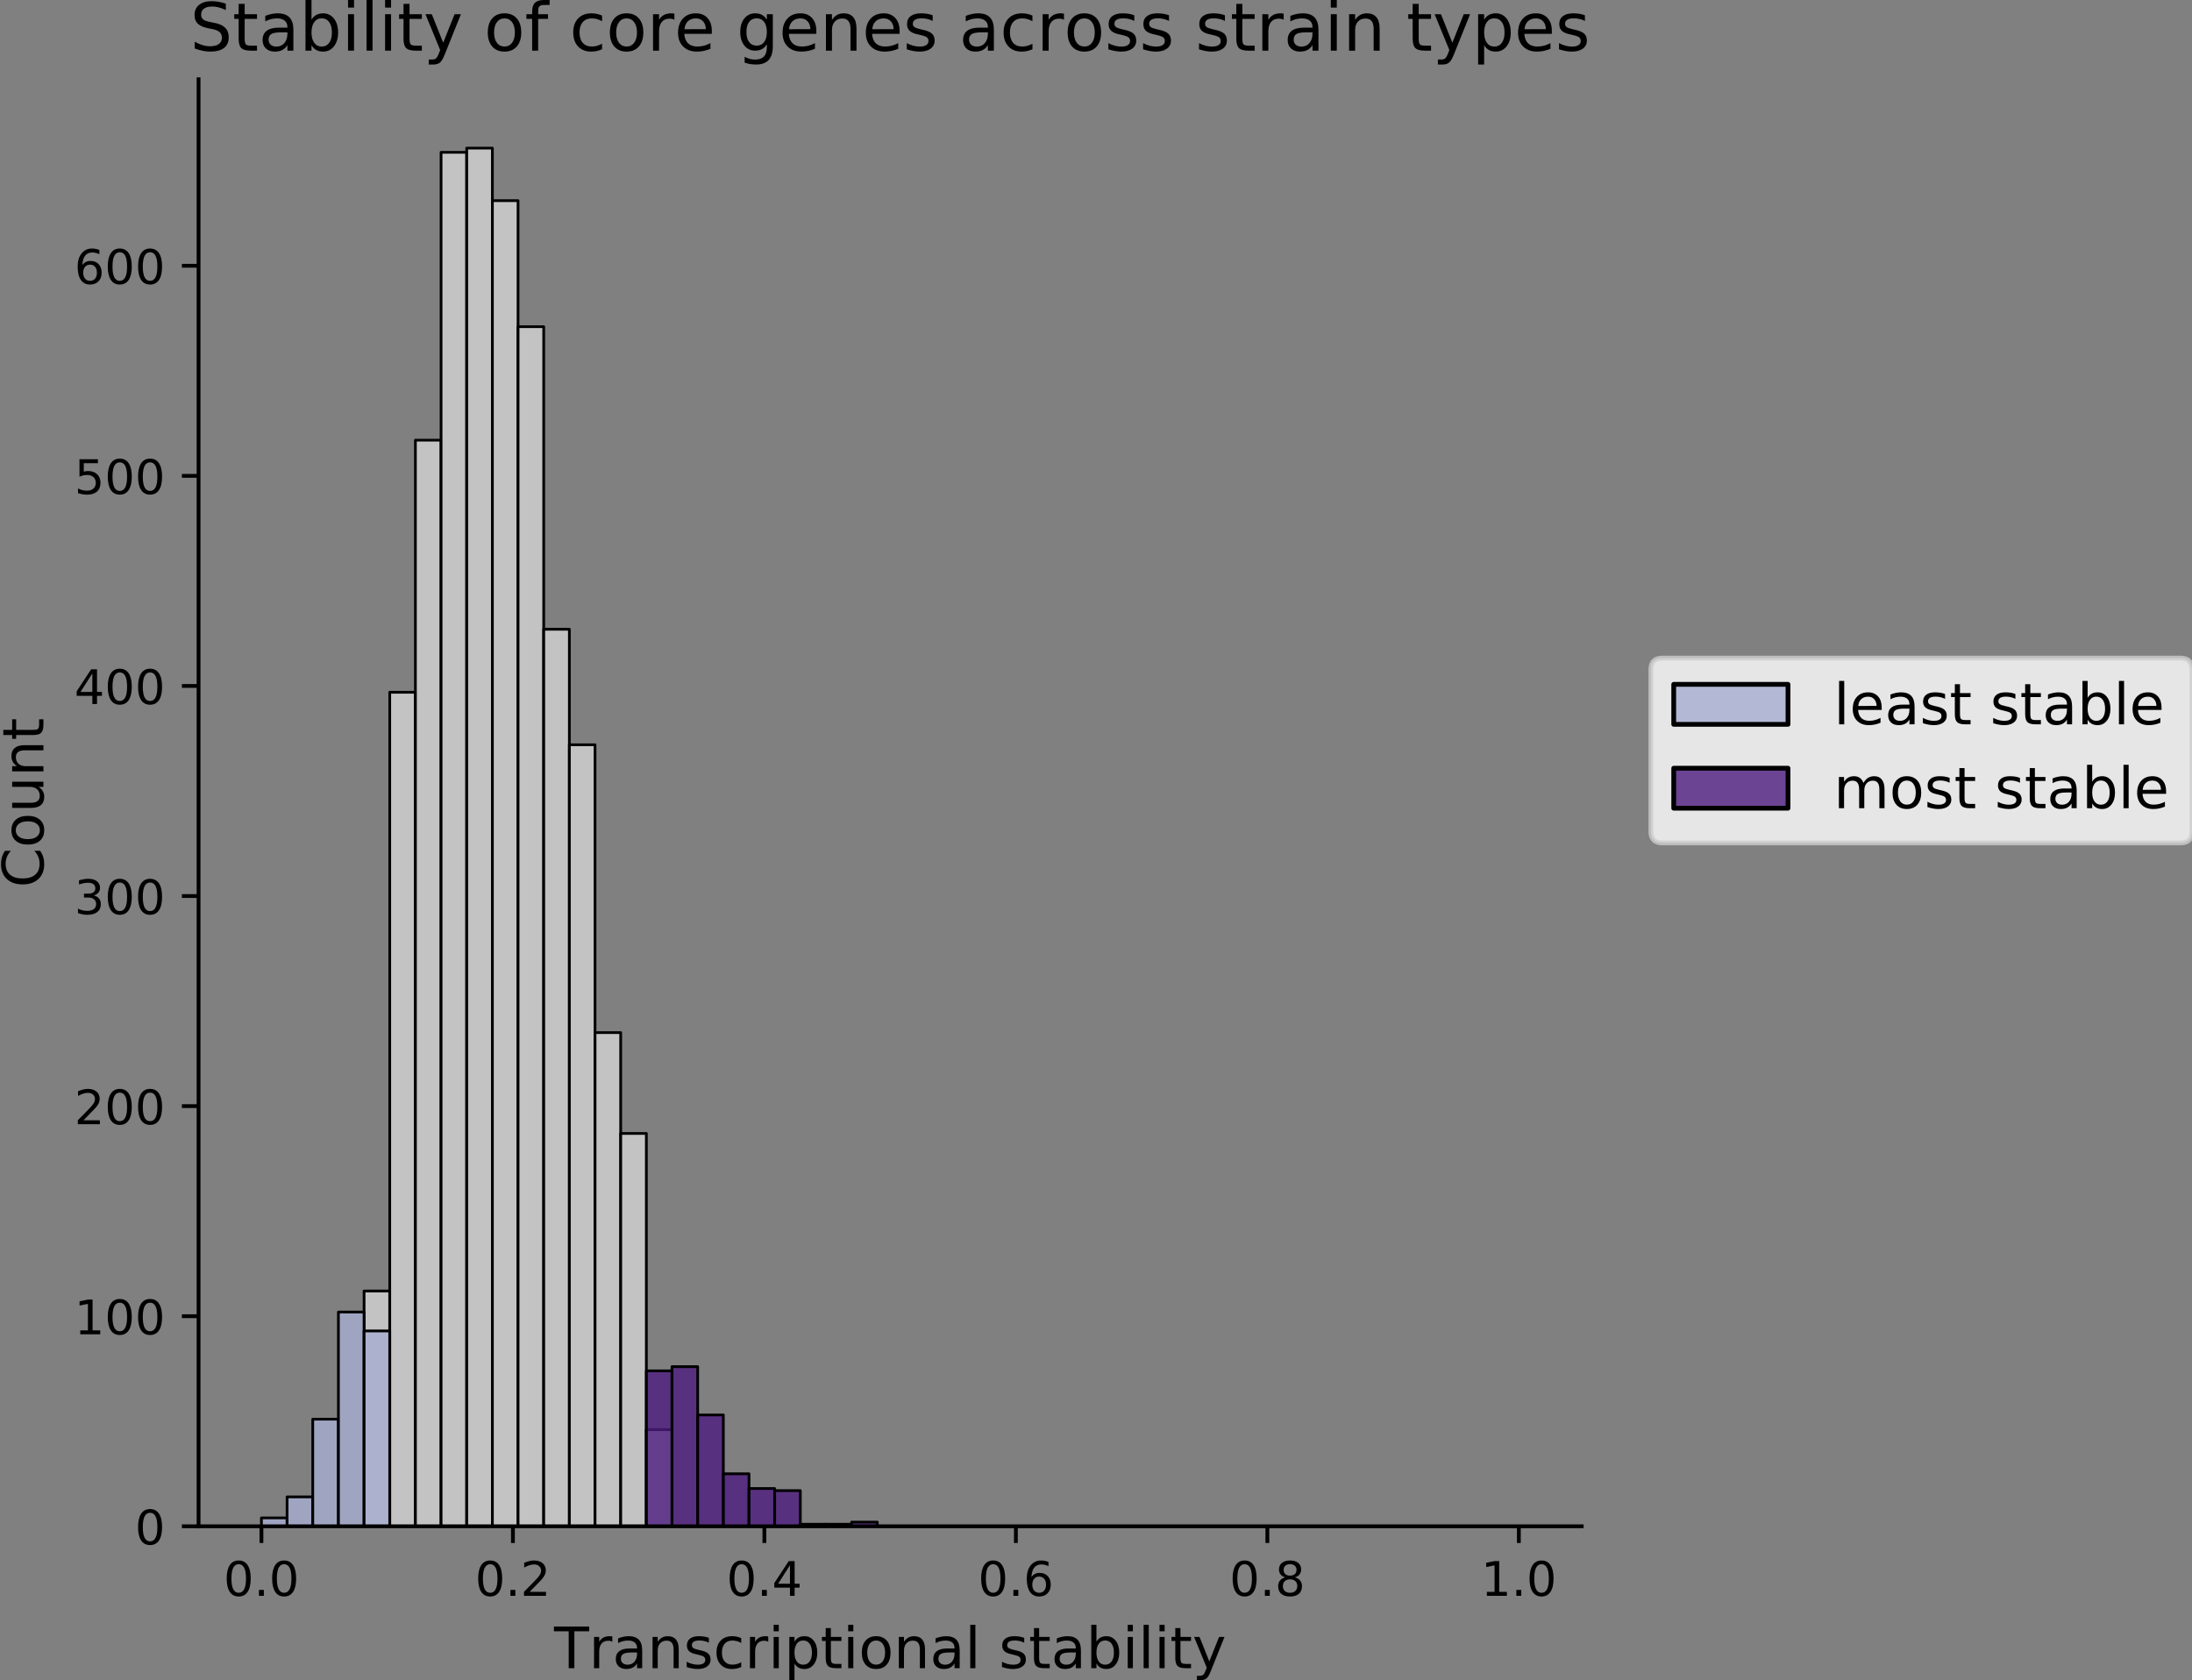 <?xml version="1.0" encoding="utf-8" standalone="no"?>
<!DOCTYPE svg PUBLIC "-//W3C//DTD SVG 1.1//EN"
  "http://www.w3.org/Graphics/SVG/1.1/DTD/svg11.dtd">
<!-- Created with matplotlib (https://matplotlib.org/) -->
<svg height="352.83pt" version="1.1" viewBox="0 0 460.352 352.83" width="460.352pt" xmlns="http://www.w3.org/2000/svg" xmlns:xlink="http://www.w3.org/1999/xlink">
 <rect x="0" y="0" width="460.352" height="352.83" fill="#808080" stroke="none"/>
 <defs>
  <style type="text/css">
*{stroke-linecap:butt;stroke-linejoin:round;}
  </style>
 </defs>
 <g id="figure_1">
  <g id="patch_1">
   <path d="M 0 352.83
L 460.352 352.83
L 460.352 -0
L 0 -0
z
" style="fill:none;"/>
  </g>
  <g id="axes_1">
   <g id="patch_2">
    <path d="M 41.701 320.538
L 332.183 320.538
L 332.183 16.638
L 41.701 16.638
z
" style="fill:none;"/>
   </g>
   <g id="patch_3">
    <path clip-path="url(#p8465e9ca74)" d="M 54.905 320.538
L 60.294 320.538
L 60.294 320.538
L 54.905 320.538
z
" style="fill:#d3d3d3;fill-opacity:0.8;stroke:#000000;stroke-linejoin:miter;stroke-width:0.571;"/>
   </g>
   <g id="patch_4">
    <path clip-path="url(#p8465e9ca74)" d="M 60.294 320.538
L 65.683 320.538
L 65.683 320.538
L 60.294 320.538
z
" style="fill:#d3d3d3;fill-opacity:0.8;stroke:#000000;stroke-linejoin:miter;stroke-width:0.571;"/>
   </g>
   <g id="patch_5">
    <path clip-path="url(#p8465e9ca74)" d="M 65.683 320.538
L 71.073 320.538
L 71.073 320.538
L 65.683 320.538
z
" style="fill:#d3d3d3;fill-opacity:0.8;stroke:#000000;stroke-linejoin:miter;stroke-width:0.571;"/>
   </g>
   <g id="patch_6">
    <path clip-path="url(#p8465e9ca74)" d="M 71.073 320.538
L 76.462 320.538
L 76.462 320.538
L 71.073 320.538
z
" style="fill:#d3d3d3;fill-opacity:0.8;stroke:#000000;stroke-linejoin:miter;stroke-width:0.571;"/>
   </g>
   <g id="patch_7">
    <path clip-path="url(#p8465e9ca74)" d="M 76.462 320.538
L 81.851 320.538
L 81.851 271.123
L 76.462 271.123
z
" style="fill:#d3d3d3;fill-opacity:0.8;stroke:#000000;stroke-linejoin:miter;stroke-width:0.571;"/>
   </g>
   <g id="patch_8">
    <path clip-path="url(#p8465e9ca74)" d="M 81.851 320.538
L 87.241 320.538
L 87.241 145.381
L 81.851 145.381
z
" style="fill:#d3d3d3;fill-opacity:0.8;stroke:#000000;stroke-linejoin:miter;stroke-width:0.571;"/>
   </g>
   <g id="patch_9">
    <path clip-path="url(#p8465e9ca74)" d="M 87.241 320.538
L 92.63 320.538
L 92.63 92.436
L 87.241 92.436
z
" style="fill:#d3d3d3;fill-opacity:0.8;stroke:#000000;stroke-linejoin:miter;stroke-width:0.571;"/>
   </g>
   <g id="patch_10">
    <path clip-path="url(#p8465e9ca74)" d="M 92.63 320.538
L 98.019 320.538
L 98.019 31.992
L 92.63 31.992
z
" style="fill:#d3d3d3;fill-opacity:0.8;stroke:#000000;stroke-linejoin:miter;stroke-width:0.571;"/>
   </g>
   <g id="patch_11">
    <path clip-path="url(#p8465e9ca74)" d="M 98.019 320.538
L 103.408 320.538
L 103.408 31.109
L 98.019 31.109
z
" style="fill:#d3d3d3;fill-opacity:0.8;stroke:#000000;stroke-linejoin:miter;stroke-width:0.571;"/>
   </g>
   <g id="patch_12">
    <path clip-path="url(#p8465e9ca74)" d="M 103.408 320.538
L 108.798 320.538
L 108.798 42.139
L 103.408 42.139
z
" style="fill:#d3d3d3;fill-opacity:0.8;stroke:#000000;stroke-linejoin:miter;stroke-width:0.571;"/>
   </g>
   <g id="patch_13">
    <path clip-path="url(#p8465e9ca74)" d="M 108.798 320.538
L 114.187 320.538
L 114.187 68.611
L 108.798 68.611
z
" style="fill:#d3d3d3;fill-opacity:0.8;stroke:#000000;stroke-linejoin:miter;stroke-width:0.571;"/>
   </g>
   <g id="patch_14">
    <path clip-path="url(#p8465e9ca74)" d="M 114.187 320.538
L 119.576 320.538
L 119.576 132.145
L 114.187 132.145
z
" style="fill:#d3d3d3;fill-opacity:0.8;stroke:#000000;stroke-linejoin:miter;stroke-width:0.571;"/>
   </g>
   <g id="patch_15">
    <path clip-path="url(#p8465e9ca74)" d="M 119.576 320.538
L 124.965 320.538
L 124.965 156.411
L 119.576 156.411
z
" style="fill:#d3d3d3;fill-opacity:0.8;stroke:#000000;stroke-linejoin:miter;stroke-width:0.571;"/>
   </g>
   <g id="patch_16">
    <path clip-path="url(#p8465e9ca74)" d="M 124.965 320.538
L 130.355 320.538
L 130.355 216.855
L 124.965 216.855
z
" style="fill:#d3d3d3;fill-opacity:0.8;stroke:#000000;stroke-linejoin:miter;stroke-width:0.571;"/>
   </g>
   <g id="patch_17">
    <path clip-path="url(#p8465e9ca74)" d="M 130.355 320.538
L 135.744 320.538
L 135.744 238.033
L 130.355 238.033
z
" style="fill:#d3d3d3;fill-opacity:0.8;stroke:#000000;stroke-linejoin:miter;stroke-width:0.571;"/>
   </g>
   <g id="patch_18">
    <path clip-path="url(#p8465e9ca74)" d="M 135.744 320.538
L 141.133 320.538
L 141.133 300.243
L 135.744 300.243
z
" style="fill:#d3d3d3;fill-opacity:0.8;stroke:#000000;stroke-linejoin:miter;stroke-width:0.571;"/>
   </g>
   <g id="patch_19">
    <path clip-path="url(#p8465e9ca74)" d="M 141.133 320.538
L 146.522 320.538
L 146.522 320.538
L 141.133 320.538
z
" style="fill:#d3d3d3;fill-opacity:0.8;stroke:#000000;stroke-linejoin:miter;stroke-width:0.571;"/>
   </g>
   <g id="patch_20">
    <path clip-path="url(#p8465e9ca74)" d="M 146.522 320.538
L 151.912 320.538
L 151.912 320.538
L 146.522 320.538
z
" style="fill:#d3d3d3;fill-opacity:0.8;stroke:#000000;stroke-linejoin:miter;stroke-width:0.571;"/>
   </g>
   <g id="patch_21">
    <path clip-path="url(#p8465e9ca74)" d="M 151.912 320.538
L 157.301 320.538
L 157.301 320.538
L 151.912 320.538
z
" style="fill:#d3d3d3;fill-opacity:0.8;stroke:#000000;stroke-linejoin:miter;stroke-width:0.571;"/>
   </g>
   <g id="patch_22">
    <path clip-path="url(#p8465e9ca74)" d="M 157.301 320.538
L 162.69 320.538
L 162.69 320.538
L 157.301 320.538
z
" style="fill:#d3d3d3;fill-opacity:0.8;stroke:#000000;stroke-linejoin:miter;stroke-width:0.571;"/>
   </g>
   <g id="patch_23">
    <path clip-path="url(#p8465e9ca74)" d="M 162.69 320.538
L 168.079 320.538
L 168.079 320.538
L 162.69 320.538
z
" style="fill:#d3d3d3;fill-opacity:0.8;stroke:#000000;stroke-linejoin:miter;stroke-width:0.571;"/>
   </g>
   <g id="patch_24">
    <path clip-path="url(#p8465e9ca74)" d="M 168.079 320.538
L 173.469 320.538
L 173.469 320.538
L 168.079 320.538
z
" style="fill:#d3d3d3;fill-opacity:0.8;stroke:#000000;stroke-linejoin:miter;stroke-width:0.571;"/>
   </g>
   <g id="patch_25">
    <path clip-path="url(#p8465e9ca74)" d="M 173.469 320.538
L 178.858 320.538
L 178.858 320.538
L 173.469 320.538
z
" style="fill:#d3d3d3;fill-opacity:0.8;stroke:#000000;stroke-linejoin:miter;stroke-width:0.571;"/>
   </g>
   <g id="patch_26">
    <path clip-path="url(#p8465e9ca74)" d="M 178.858 320.538
L 184.247 320.538
L 184.247 320.538
L 178.858 320.538
z
" style="fill:#d3d3d3;fill-opacity:0.8;stroke:#000000;stroke-linejoin:miter;stroke-width:0.571;"/>
   </g>
   <g id="patch_27">
    <path clip-path="url(#p8465e9ca74)" d="M 184.247 320.538
L 189.637 320.538
L 189.637 320.538
L 184.247 320.538
z
" style="fill:#d3d3d3;fill-opacity:0.8;stroke:#000000;stroke-linejoin:miter;stroke-width:0.571;"/>
   </g>
   <g id="patch_28">
    <path clip-path="url(#p8465e9ca74)" d="M 189.637 320.538
L 195.026 320.538
L 195.026 320.538
L 189.637 320.538
z
" style="fill:#d3d3d3;fill-opacity:0.8;stroke:#000000;stroke-linejoin:miter;stroke-width:0.571;"/>
   </g>
   <g id="patch_29">
    <path clip-path="url(#p8465e9ca74)" d="M 195.026 320.538
L 200.415 320.538
L 200.415 320.538
L 195.026 320.538
z
" style="fill:#d3d3d3;fill-opacity:0.8;stroke:#000000;stroke-linejoin:miter;stroke-width:0.571;"/>
   </g>
   <g id="patch_30">
    <path clip-path="url(#p8465e9ca74)" d="M 200.415 320.538
L 205.804 320.538
L 205.804 320.538
L 200.415 320.538
z
" style="fill:#d3d3d3;fill-opacity:0.8;stroke:#000000;stroke-linejoin:miter;stroke-width:0.571;"/>
   </g>
   <g id="patch_31">
    <path clip-path="url(#p8465e9ca74)" d="M 205.804 320.538
L 211.194 320.538
L 211.194 320.538
L 205.804 320.538
z
" style="fill:#d3d3d3;fill-opacity:0.8;stroke:#000000;stroke-linejoin:miter;stroke-width:0.571;"/>
   </g>
   <g id="patch_32">
    <path clip-path="url(#p8465e9ca74)" d="M 211.194 320.538
L 216.583 320.538
L 216.583 320.538
L 211.194 320.538
z
" style="fill:#d3d3d3;fill-opacity:0.8;stroke:#000000;stroke-linejoin:miter;stroke-width:0.571;"/>
   </g>
   <g id="patch_33">
    <path clip-path="url(#p8465e9ca74)" d="M 216.583 320.538
L 221.972 320.538
L 221.972 320.538
L 216.583 320.538
z
" style="fill:#d3d3d3;fill-opacity:0.8;stroke:#000000;stroke-linejoin:miter;stroke-width:0.571;"/>
   </g>
   <g id="patch_34">
    <path clip-path="url(#p8465e9ca74)" d="M 221.972 320.538
L 227.361 320.538
L 227.361 320.538
L 221.972 320.538
z
" style="fill:#d3d3d3;fill-opacity:0.8;stroke:#000000;stroke-linejoin:miter;stroke-width:0.571;"/>
   </g>
   <g id="patch_35">
    <path clip-path="url(#p8465e9ca74)" d="M 227.361 320.538
L 232.751 320.538
L 232.751 320.538
L 227.361 320.538
z
" style="fill:#d3d3d3;fill-opacity:0.8;stroke:#000000;stroke-linejoin:miter;stroke-width:0.571;"/>
   </g>
   <g id="patch_36">
    <path clip-path="url(#p8465e9ca74)" d="M 232.751 320.538
L 238.14 320.538
L 238.14 320.538
L 232.751 320.538
z
" style="fill:#d3d3d3;fill-opacity:0.8;stroke:#000000;stroke-linejoin:miter;stroke-width:0.571;"/>
   </g>
   <g id="patch_37">
    <path clip-path="url(#p8465e9ca74)" d="M 238.14 320.538
L 243.529 320.538
L 243.529 320.538
L 238.14 320.538
z
" style="fill:#d3d3d3;fill-opacity:0.8;stroke:#000000;stroke-linejoin:miter;stroke-width:0.571;"/>
   </g>
   <g id="patch_38">
    <path clip-path="url(#p8465e9ca74)" d="M 243.529 320.538
L 248.918 320.538
L 248.918 320.538
L 243.529 320.538
z
" style="fill:#d3d3d3;fill-opacity:0.8;stroke:#000000;stroke-linejoin:miter;stroke-width:0.571;"/>
   </g>
   <g id="patch_39">
    <path clip-path="url(#p8465e9ca74)" d="M 248.918 320.538
L 254.308 320.538
L 254.308 320.538
L 248.918 320.538
z
" style="fill:#d3d3d3;fill-opacity:0.8;stroke:#000000;stroke-linejoin:miter;stroke-width:0.571;"/>
   </g>
   <g id="patch_40">
    <path clip-path="url(#p8465e9ca74)" d="M 254.308 320.538
L 259.697 320.538
L 259.697 320.538
L 254.308 320.538
z
" style="fill:#d3d3d3;fill-opacity:0.8;stroke:#000000;stroke-linejoin:miter;stroke-width:0.571;"/>
   </g>
   <g id="patch_41">
    <path clip-path="url(#p8465e9ca74)" d="M 259.697 320.538
L 265.086 320.538
L 265.086 320.538
L 259.697 320.538
z
" style="fill:#d3d3d3;fill-opacity:0.8;stroke:#000000;stroke-linejoin:miter;stroke-width:0.571;"/>
   </g>
   <g id="patch_42">
    <path clip-path="url(#p8465e9ca74)" d="M 265.086 320.538
L 270.475 320.538
L 270.475 320.538
L 265.086 320.538
z
" style="fill:#d3d3d3;fill-opacity:0.8;stroke:#000000;stroke-linejoin:miter;stroke-width:0.571;"/>
   </g>
   <g id="patch_43">
    <path clip-path="url(#p8465e9ca74)" d="M 270.475 320.538
L 275.865 320.538
L 275.865 320.538
L 270.475 320.538
z
" style="fill:#d3d3d3;fill-opacity:0.8;stroke:#000000;stroke-linejoin:miter;stroke-width:0.571;"/>
   </g>
   <g id="patch_44">
    <path clip-path="url(#p8465e9ca74)" d="M 275.865 320.538
L 281.254 320.538
L 281.254 320.538
L 275.865 320.538
z
" style="fill:#d3d3d3;fill-opacity:0.8;stroke:#000000;stroke-linejoin:miter;stroke-width:0.571;"/>
   </g>
   <g id="patch_45">
    <path clip-path="url(#p8465e9ca74)" d="M 281.254 320.538
L 286.643 320.538
L 286.643 320.538
L 281.254 320.538
z
" style="fill:#d3d3d3;fill-opacity:0.8;stroke:#000000;stroke-linejoin:miter;stroke-width:0.571;"/>
   </g>
   <g id="patch_46">
    <path clip-path="url(#p8465e9ca74)" d="M 286.643 320.538
L 292.032 320.538
L 292.032 320.538
L 286.643 320.538
z
" style="fill:#d3d3d3;fill-opacity:0.8;stroke:#000000;stroke-linejoin:miter;stroke-width:0.571;"/>
   </g>
   <g id="patch_47">
    <path clip-path="url(#p8465e9ca74)" d="M 292.032 320.538
L 297.422 320.538
L 297.422 320.538
L 292.032 320.538
z
" style="fill:#d3d3d3;fill-opacity:0.8;stroke:#000000;stroke-linejoin:miter;stroke-width:0.571;"/>
   </g>
   <g id="patch_48">
    <path clip-path="url(#p8465e9ca74)" d="M 297.422 320.538
L 302.811 320.538
L 302.811 320.538
L 297.422 320.538
z
" style="fill:#d3d3d3;fill-opacity:0.8;stroke:#000000;stroke-linejoin:miter;stroke-width:0.571;"/>
   </g>
   <g id="patch_49">
    <path clip-path="url(#p8465e9ca74)" d="M 302.811 320.538
L 308.2 320.538
L 308.2 320.538
L 302.811 320.538
z
" style="fill:#d3d3d3;fill-opacity:0.8;stroke:#000000;stroke-linejoin:miter;stroke-width:0.571;"/>
   </g>
   <g id="patch_50">
    <path clip-path="url(#p8465e9ca74)" d="M 308.2 320.538
L 313.59 320.538
L 313.59 320.538
L 308.2 320.538
z
" style="fill:#d3d3d3;fill-opacity:0.8;stroke:#000000;stroke-linejoin:miter;stroke-width:0.571;"/>
   </g>
   <g id="patch_51">
    <path clip-path="url(#p8465e9ca74)" d="M 313.59 320.538
L 318.979 320.538
L 318.979 320.538
L 313.59 320.538
z
" style="fill:#d3d3d3;fill-opacity:0.8;stroke:#000000;stroke-linejoin:miter;stroke-width:0.571;"/>
   </g>
   <g id="patch_52">
    <path clip-path="url(#p8465e9ca74)" d="M 54.905 320.538
L 60.294 320.538
L 60.294 320.538
L 54.905 320.538
z
" style="fill:#4e1c80;fill-opacity:0.8;stroke:#000000;stroke-linejoin:miter;stroke-width:0.571;"/>
   </g>
   <g id="patch_53">
    <path clip-path="url(#p8465e9ca74)" d="M 60.294 320.538
L 65.683 320.538
L 65.683 320.538
L 60.294 320.538
z
" style="fill:#4e1c80;fill-opacity:0.8;stroke:#000000;stroke-linejoin:miter;stroke-width:0.571;"/>
   </g>
   <g id="patch_54">
    <path clip-path="url(#p8465e9ca74)" d="M 65.683 320.538
L 71.073 320.538
L 71.073 320.538
L 65.683 320.538
z
" style="fill:#4e1c80;fill-opacity:0.8;stroke:#000000;stroke-linejoin:miter;stroke-width:0.571;"/>
   </g>
   <g id="patch_55">
    <path clip-path="url(#p8465e9ca74)" d="M 71.073 320.538
L 76.462 320.538
L 76.462 320.538
L 71.073 320.538
z
" style="fill:#4e1c80;fill-opacity:0.8;stroke:#000000;stroke-linejoin:miter;stroke-width:0.571;"/>
   </g>
   <g id="patch_56">
    <path clip-path="url(#p8465e9ca74)" d="M 76.462 320.538
L 81.851 320.538
L 81.851 320.538
L 76.462 320.538
z
" style="fill:#4e1c80;fill-opacity:0.8;stroke:#000000;stroke-linejoin:miter;stroke-width:0.571;"/>
   </g>
   <g id="patch_57">
    <path clip-path="url(#p8465e9ca74)" d="M 81.851 320.538
L 87.241 320.538
L 87.241 320.538
L 81.851 320.538
z
" style="fill:#4e1c80;fill-opacity:0.8;stroke:#000000;stroke-linejoin:miter;stroke-width:0.571;"/>
   </g>
   <g id="patch_58">
    <path clip-path="url(#p8465e9ca74)" d="M 87.241 320.538
L 92.63 320.538
L 92.63 320.538
L 87.241 320.538
z
" style="fill:#4e1c80;fill-opacity:0.8;stroke:#000000;stroke-linejoin:miter;stroke-width:0.571;"/>
   </g>
   <g id="patch_59">
    <path clip-path="url(#p8465e9ca74)" d="M 92.63 320.538
L 98.019 320.538
L 98.019 320.538
L 92.63 320.538
z
" style="fill:#4e1c80;fill-opacity:0.8;stroke:#000000;stroke-linejoin:miter;stroke-width:0.571;"/>
   </g>
   <g id="patch_60">
    <path clip-path="url(#p8465e9ca74)" d="M 98.019 320.538
L 103.408 320.538
L 103.408 320.538
L 98.019 320.538
z
" style="fill:#4e1c80;fill-opacity:0.8;stroke:#000000;stroke-linejoin:miter;stroke-width:0.571;"/>
   </g>
   <g id="patch_61">
    <path clip-path="url(#p8465e9ca74)" d="M 103.408 320.538
L 108.798 320.538
L 108.798 320.538
L 103.408 320.538
z
" style="fill:#4e1c80;fill-opacity:0.8;stroke:#000000;stroke-linejoin:miter;stroke-width:0.571;"/>
   </g>
   <g id="patch_62">
    <path clip-path="url(#p8465e9ca74)" d="M 108.798 320.538
L 114.187 320.538
L 114.187 320.538
L 108.798 320.538
z
" style="fill:#4e1c80;fill-opacity:0.8;stroke:#000000;stroke-linejoin:miter;stroke-width:0.571;"/>
   </g>
   <g id="patch_63">
    <path clip-path="url(#p8465e9ca74)" d="M 114.187 320.538
L 119.576 320.538
L 119.576 320.538
L 114.187 320.538
z
" style="fill:#4e1c80;fill-opacity:0.8;stroke:#000000;stroke-linejoin:miter;stroke-width:0.571;"/>
   </g>
   <g id="patch_64">
    <path clip-path="url(#p8465e9ca74)" d="M 119.576 320.538
L 124.965 320.538
L 124.965 320.538
L 119.576 320.538
z
" style="fill:#4e1c80;fill-opacity:0.8;stroke:#000000;stroke-linejoin:miter;stroke-width:0.571;"/>
   </g>
   <g id="patch_65">
    <path clip-path="url(#p8465e9ca74)" d="M 124.965 320.538
L 130.355 320.538
L 130.355 320.538
L 124.965 320.538
z
" style="fill:#4e1c80;fill-opacity:0.8;stroke:#000000;stroke-linejoin:miter;stroke-width:0.571;"/>
   </g>
   <g id="patch_66">
    <path clip-path="url(#p8465e9ca74)" d="M 130.355 320.538
L 135.744 320.538
L 135.744 320.538
L 130.355 320.538
z
" style="fill:#4e1c80;fill-opacity:0.8;stroke:#000000;stroke-linejoin:miter;stroke-width:0.571;"/>
   </g>
   <g id="patch_67">
    <path clip-path="url(#p8465e9ca74)" d="M 135.744 320.538
L 141.133 320.538
L 141.133 287.889
L 135.744 287.889
z
" style="fill:#4e1c80;fill-opacity:0.8;stroke:#000000;stroke-linejoin:miter;stroke-width:0.571;"/>
   </g>
   <g id="patch_68">
    <path clip-path="url(#p8465e9ca74)" d="M 141.133 320.538
L 146.522 320.538
L 146.522 287.006
L 141.133 287.006
z
" style="fill:#4e1c80;fill-opacity:0.8;stroke:#000000;stroke-linejoin:miter;stroke-width:0.571;"/>
   </g>
   <g id="patch_69">
    <path clip-path="url(#p8465e9ca74)" d="M 146.522 320.538
L 151.912 320.538
L 151.912 297.154
L 146.522 297.154
z
" style="fill:#4e1c80;fill-opacity:0.8;stroke:#000000;stroke-linejoin:miter;stroke-width:0.571;"/>
   </g>
   <g id="patch_70">
    <path clip-path="url(#p8465e9ca74)" d="M 151.912 320.538
L 157.301 320.538
L 157.301 309.508
L 151.912 309.508
z
" style="fill:#4e1c80;fill-opacity:0.8;stroke:#000000;stroke-linejoin:miter;stroke-width:0.571;"/>
   </g>
   <g id="patch_71">
    <path clip-path="url(#p8465e9ca74)" d="M 157.301 320.538
L 162.69 320.538
L 162.69 312.596
L 157.301 312.596
z
" style="fill:#4e1c80;fill-opacity:0.8;stroke:#000000;stroke-linejoin:miter;stroke-width:0.571;"/>
   </g>
   <g id="patch_72">
    <path clip-path="url(#p8465e9ca74)" d="M 162.69 320.538
L 168.079 320.538
L 168.079 313.037
L 162.69 313.037
z
" style="fill:#4e1c80;fill-opacity:0.8;stroke:#000000;stroke-linejoin:miter;stroke-width:0.571;"/>
   </g>
   <g id="patch_73">
    <path clip-path="url(#p8465e9ca74)" d="M 168.079 320.538
L 173.469 320.538
L 173.469 320.097
L 168.079 320.097
z
" style="fill:#4e1c80;fill-opacity:0.8;stroke:#000000;stroke-linejoin:miter;stroke-width:0.571;"/>
   </g>
   <g id="patch_74">
    <path clip-path="url(#p8465e9ca74)" d="M 173.469 320.538
L 178.858 320.538
L 178.858 320.097
L 173.469 320.097
z
" style="fill:#4e1c80;fill-opacity:0.8;stroke:#000000;stroke-linejoin:miter;stroke-width:0.571;"/>
   </g>
   <g id="patch_75">
    <path clip-path="url(#p8465e9ca74)" d="M 178.858 320.538
L 184.247 320.538
L 184.247 319.655
L 178.858 319.655
z
" style="fill:#4e1c80;fill-opacity:0.8;stroke:#000000;stroke-linejoin:miter;stroke-width:0.571;"/>
   </g>
   <g id="patch_76">
    <path clip-path="url(#p8465e9ca74)" d="M 184.247 320.538
L 189.637 320.538
L 189.637 320.538
L 184.247 320.538
z
" style="fill:#4e1c80;fill-opacity:0.8;stroke:#000000;stroke-linejoin:miter;stroke-width:0.571;"/>
   </g>
   <g id="patch_77">
    <path clip-path="url(#p8465e9ca74)" d="M 189.637 320.538
L 195.026 320.538
L 195.026 320.538
L 189.637 320.538
z
" style="fill:#4e1c80;fill-opacity:0.8;stroke:#000000;stroke-linejoin:miter;stroke-width:0.571;"/>
   </g>
   <g id="patch_78">
    <path clip-path="url(#p8465e9ca74)" d="M 195.026 320.538
L 200.415 320.538
L 200.415 320.538
L 195.026 320.538
z
" style="fill:#4e1c80;fill-opacity:0.8;stroke:#000000;stroke-linejoin:miter;stroke-width:0.571;"/>
   </g>
   <g id="patch_79">
    <path clip-path="url(#p8465e9ca74)" d="M 200.415 320.538
L 205.804 320.538
L 205.804 320.538
L 200.415 320.538
z
" style="fill:#4e1c80;fill-opacity:0.8;stroke:#000000;stroke-linejoin:miter;stroke-width:0.571;"/>
   </g>
   <g id="patch_80">
    <path clip-path="url(#p8465e9ca74)" d="M 205.804 320.538
L 211.194 320.538
L 211.194 320.538
L 205.804 320.538
z
" style="fill:#4e1c80;fill-opacity:0.8;stroke:#000000;stroke-linejoin:miter;stroke-width:0.571;"/>
   </g>
   <g id="patch_81">
    <path clip-path="url(#p8465e9ca74)" d="M 211.194 320.538
L 216.583 320.538
L 216.583 320.538
L 211.194 320.538
z
" style="fill:#4e1c80;fill-opacity:0.8;stroke:#000000;stroke-linejoin:miter;stroke-width:0.571;"/>
   </g>
   <g id="patch_82">
    <path clip-path="url(#p8465e9ca74)" d="M 216.583 320.538
L 221.972 320.538
L 221.972 320.538
L 216.583 320.538
z
" style="fill:#4e1c80;fill-opacity:0.8;stroke:#000000;stroke-linejoin:miter;stroke-width:0.571;"/>
   </g>
   <g id="patch_83">
    <path clip-path="url(#p8465e9ca74)" d="M 221.972 320.538
L 227.361 320.538
L 227.361 320.538
L 221.972 320.538
z
" style="fill:#4e1c80;fill-opacity:0.8;stroke:#000000;stroke-linejoin:miter;stroke-width:0.571;"/>
   </g>
   <g id="patch_84">
    <path clip-path="url(#p8465e9ca74)" d="M 227.361 320.538
L 232.751 320.538
L 232.751 320.538
L 227.361 320.538
z
" style="fill:#4e1c80;fill-opacity:0.8;stroke:#000000;stroke-linejoin:miter;stroke-width:0.571;"/>
   </g>
   <g id="patch_85">
    <path clip-path="url(#p8465e9ca74)" d="M 232.751 320.538
L 238.14 320.538
L 238.14 320.538
L 232.751 320.538
z
" style="fill:#4e1c80;fill-opacity:0.8;stroke:#000000;stroke-linejoin:miter;stroke-width:0.571;"/>
   </g>
   <g id="patch_86">
    <path clip-path="url(#p8465e9ca74)" d="M 238.14 320.538
L 243.529 320.538
L 243.529 320.538
L 238.14 320.538
z
" style="fill:#4e1c80;fill-opacity:0.8;stroke:#000000;stroke-linejoin:miter;stroke-width:0.571;"/>
   </g>
   <g id="patch_87">
    <path clip-path="url(#p8465e9ca74)" d="M 243.529 320.538
L 248.918 320.538
L 248.918 320.538
L 243.529 320.538
z
" style="fill:#4e1c80;fill-opacity:0.8;stroke:#000000;stroke-linejoin:miter;stroke-width:0.571;"/>
   </g>
   <g id="patch_88">
    <path clip-path="url(#p8465e9ca74)" d="M 248.918 320.538
L 254.308 320.538
L 254.308 320.538
L 248.918 320.538
z
" style="fill:#4e1c80;fill-opacity:0.8;stroke:#000000;stroke-linejoin:miter;stroke-width:0.571;"/>
   </g>
   <g id="patch_89">
    <path clip-path="url(#p8465e9ca74)" d="M 254.308 320.538
L 259.697 320.538
L 259.697 320.538
L 254.308 320.538
z
" style="fill:#4e1c80;fill-opacity:0.8;stroke:#000000;stroke-linejoin:miter;stroke-width:0.571;"/>
   </g>
   <g id="patch_90">
    <path clip-path="url(#p8465e9ca74)" d="M 259.697 320.538
L 265.086 320.538
L 265.086 320.538
L 259.697 320.538
z
" style="fill:#4e1c80;fill-opacity:0.8;stroke:#000000;stroke-linejoin:miter;stroke-width:0.571;"/>
   </g>
   <g id="patch_91">
    <path clip-path="url(#p8465e9ca74)" d="M 265.086 320.538
L 270.475 320.538
L 270.475 320.538
L 265.086 320.538
z
" style="fill:#4e1c80;fill-opacity:0.8;stroke:#000000;stroke-linejoin:miter;stroke-width:0.571;"/>
   </g>
   <g id="patch_92">
    <path clip-path="url(#p8465e9ca74)" d="M 270.475 320.538
L 275.865 320.538
L 275.865 320.538
L 270.475 320.538
z
" style="fill:#4e1c80;fill-opacity:0.8;stroke:#000000;stroke-linejoin:miter;stroke-width:0.571;"/>
   </g>
   <g id="patch_93">
    <path clip-path="url(#p8465e9ca74)" d="M 275.865 320.538
L 281.254 320.538
L 281.254 320.538
L 275.865 320.538
z
" style="fill:#4e1c80;fill-opacity:0.8;stroke:#000000;stroke-linejoin:miter;stroke-width:0.571;"/>
   </g>
   <g id="patch_94">
    <path clip-path="url(#p8465e9ca74)" d="M 281.254 320.538
L 286.643 320.538
L 286.643 320.538
L 281.254 320.538
z
" style="fill:#4e1c80;fill-opacity:0.8;stroke:#000000;stroke-linejoin:miter;stroke-width:0.571;"/>
   </g>
   <g id="patch_95">
    <path clip-path="url(#p8465e9ca74)" d="M 286.643 320.538
L 292.032 320.538
L 292.032 320.538
L 286.643 320.538
z
" style="fill:#4e1c80;fill-opacity:0.8;stroke:#000000;stroke-linejoin:miter;stroke-width:0.571;"/>
   </g>
   <g id="patch_96">
    <path clip-path="url(#p8465e9ca74)" d="M 292.032 320.538
L 297.422 320.538
L 297.422 320.538
L 292.032 320.538
z
" style="fill:#4e1c80;fill-opacity:0.8;stroke:#000000;stroke-linejoin:miter;stroke-width:0.571;"/>
   </g>
   <g id="patch_97">
    <path clip-path="url(#p8465e9ca74)" d="M 297.422 320.538
L 302.811 320.538
L 302.811 320.538
L 297.422 320.538
z
" style="fill:#4e1c80;fill-opacity:0.8;stroke:#000000;stroke-linejoin:miter;stroke-width:0.571;"/>
   </g>
   <g id="patch_98">
    <path clip-path="url(#p8465e9ca74)" d="M 302.811 320.538
L 308.2 320.538
L 308.2 320.538
L 302.811 320.538
z
" style="fill:#4e1c80;fill-opacity:0.8;stroke:#000000;stroke-linejoin:miter;stroke-width:0.571;"/>
   </g>
   <g id="patch_99">
    <path clip-path="url(#p8465e9ca74)" d="M 308.2 320.538
L 313.59 320.538
L 313.59 320.538
L 308.2 320.538
z
" style="fill:#4e1c80;fill-opacity:0.8;stroke:#000000;stroke-linejoin:miter;stroke-width:0.571;"/>
   </g>
   <g id="patch_100">
    <path clip-path="url(#p8465e9ca74)" d="M 313.59 320.538
L 318.979 320.538
L 318.979 320.538
L 313.59 320.538
z
" style="fill:#4e1c80;fill-opacity:0.8;stroke:#000000;stroke-linejoin:miter;stroke-width:0.571;"/>
   </g>
   <g id="patch_101">
    <path clip-path="url(#p8465e9ca74)" d="M 54.905 320.538
L 60.294 320.538
L 60.294 318.773
L 54.905 318.773
z
" style="fill:#a6aed0;fill-opacity:0.8;stroke:#000000;stroke-linejoin:miter;stroke-width:0.571;"/>
   </g>
   <g id="patch_102">
    <path clip-path="url(#p8465e9ca74)" d="M 60.294 320.538
L 65.683 320.538
L 65.683 314.361
L 60.294 314.361
z
" style="fill:#a6aed0;fill-opacity:0.8;stroke:#000000;stroke-linejoin:miter;stroke-width:0.571;"/>
   </g>
   <g id="patch_103">
    <path clip-path="url(#p8465e9ca74)" d="M 65.683 320.538
L 71.073 320.538
L 71.073 298.037
L 65.683 298.037
z
" style="fill:#a6aed0;fill-opacity:0.8;stroke:#000000;stroke-linejoin:miter;stroke-width:0.571;"/>
   </g>
   <g id="patch_104">
    <path clip-path="url(#p8465e9ca74)" d="M 71.073 320.538
L 76.462 320.538
L 76.462 275.535
L 71.073 275.535
z
" style="fill:#a6aed0;fill-opacity:0.8;stroke:#000000;stroke-linejoin:miter;stroke-width:0.571;"/>
   </g>
   <g id="patch_105">
    <path clip-path="url(#p8465e9ca74)" d="M 76.462 320.538
L 81.851 320.538
L 81.851 279.506
L 76.462 279.506
z
" style="fill:#a6aed0;fill-opacity:0.8;stroke:#000000;stroke-linejoin:miter;stroke-width:0.571;"/>
   </g>
   <g id="patch_106">
    <path clip-path="url(#p8465e9ca74)" d="M 81.851 320.538
L 87.241 320.538
L 87.241 320.538
L 81.851 320.538
z
" style="fill:#a6aed0;fill-opacity:0.8;stroke:#000000;stroke-linejoin:miter;stroke-width:0.571;"/>
   </g>
   <g id="patch_107">
    <path clip-path="url(#p8465e9ca74)" d="M 87.241 320.538
L 92.63 320.538
L 92.63 320.538
L 87.241 320.538
z
" style="fill:#a6aed0;fill-opacity:0.8;stroke:#000000;stroke-linejoin:miter;stroke-width:0.571;"/>
   </g>
   <g id="patch_108">
    <path clip-path="url(#p8465e9ca74)" d="M 92.63 320.538
L 98.019 320.538
L 98.019 320.538
L 92.63 320.538
z
" style="fill:#a6aed0;fill-opacity:0.8;stroke:#000000;stroke-linejoin:miter;stroke-width:0.571;"/>
   </g>
   <g id="patch_109">
    <path clip-path="url(#p8465e9ca74)" d="M 98.019 320.538
L 103.408 320.538
L 103.408 320.538
L 98.019 320.538
z
" style="fill:#a6aed0;fill-opacity:0.8;stroke:#000000;stroke-linejoin:miter;stroke-width:0.571;"/>
   </g>
   <g id="patch_110">
    <path clip-path="url(#p8465e9ca74)" d="M 103.408 320.538
L 108.798 320.538
L 108.798 320.538
L 103.408 320.538
z
" style="fill:#a6aed0;fill-opacity:0.8;stroke:#000000;stroke-linejoin:miter;stroke-width:0.571;"/>
   </g>
   <g id="patch_111">
    <path clip-path="url(#p8465e9ca74)" d="M 108.798 320.538
L 114.187 320.538
L 114.187 320.538
L 108.798 320.538
z
" style="fill:#a6aed0;fill-opacity:0.8;stroke:#000000;stroke-linejoin:miter;stroke-width:0.571;"/>
   </g>
   <g id="patch_112">
    <path clip-path="url(#p8465e9ca74)" d="M 114.187 320.538
L 119.576 320.538
L 119.576 320.538
L 114.187 320.538
z
" style="fill:#a6aed0;fill-opacity:0.8;stroke:#000000;stroke-linejoin:miter;stroke-width:0.571;"/>
   </g>
   <g id="patch_113">
    <path clip-path="url(#p8465e9ca74)" d="M 119.576 320.538
L 124.965 320.538
L 124.965 320.538
L 119.576 320.538
z
" style="fill:#a6aed0;fill-opacity:0.8;stroke:#000000;stroke-linejoin:miter;stroke-width:0.571;"/>
   </g>
   <g id="patch_114">
    <path clip-path="url(#p8465e9ca74)" d="M 124.965 320.538
L 130.355 320.538
L 130.355 320.538
L 124.965 320.538
z
" style="fill:#a6aed0;fill-opacity:0.8;stroke:#000000;stroke-linejoin:miter;stroke-width:0.571;"/>
   </g>
   <g id="patch_115">
    <path clip-path="url(#p8465e9ca74)" d="M 130.355 320.538
L 135.744 320.538
L 135.744 320.538
L 130.355 320.538
z
" style="fill:#a6aed0;fill-opacity:0.8;stroke:#000000;stroke-linejoin:miter;stroke-width:0.571;"/>
   </g>
   <g id="patch_116">
    <path clip-path="url(#p8465e9ca74)" d="M 135.744 320.538
L 141.133 320.538
L 141.133 320.538
L 135.744 320.538
z
" style="fill:#a6aed0;fill-opacity:0.8;stroke:#000000;stroke-linejoin:miter;stroke-width:0.571;"/>
   </g>
   <g id="patch_117">
    <path clip-path="url(#p8465e9ca74)" d="M 141.133 320.538
L 146.522 320.538
L 146.522 320.538
L 141.133 320.538
z
" style="fill:#a6aed0;fill-opacity:0.8;stroke:#000000;stroke-linejoin:miter;stroke-width:0.571;"/>
   </g>
   <g id="patch_118">
    <path clip-path="url(#p8465e9ca74)" d="M 146.522 320.538
L 151.912 320.538
L 151.912 320.538
L 146.522 320.538
z
" style="fill:#a6aed0;fill-opacity:0.8;stroke:#000000;stroke-linejoin:miter;stroke-width:0.571;"/>
   </g>
   <g id="patch_119">
    <path clip-path="url(#p8465e9ca74)" d="M 151.912 320.538
L 157.301 320.538
L 157.301 320.538
L 151.912 320.538
z
" style="fill:#a6aed0;fill-opacity:0.8;stroke:#000000;stroke-linejoin:miter;stroke-width:0.571;"/>
   </g>
   <g id="patch_120">
    <path clip-path="url(#p8465e9ca74)" d="M 157.301 320.538
L 162.69 320.538
L 162.69 320.538
L 157.301 320.538
z
" style="fill:#a6aed0;fill-opacity:0.8;stroke:#000000;stroke-linejoin:miter;stroke-width:0.571;"/>
   </g>
   <g id="patch_121">
    <path clip-path="url(#p8465e9ca74)" d="M 162.69 320.538
L 168.079 320.538
L 168.079 320.538
L 162.69 320.538
z
" style="fill:#a6aed0;fill-opacity:0.8;stroke:#000000;stroke-linejoin:miter;stroke-width:0.571;"/>
   </g>
   <g id="patch_122">
    <path clip-path="url(#p8465e9ca74)" d="M 168.079 320.538
L 173.469 320.538
L 173.469 320.538
L 168.079 320.538
z
" style="fill:#a6aed0;fill-opacity:0.8;stroke:#000000;stroke-linejoin:miter;stroke-width:0.571;"/>
   </g>
   <g id="patch_123">
    <path clip-path="url(#p8465e9ca74)" d="M 173.469 320.538
L 178.858 320.538
L 178.858 320.538
L 173.469 320.538
z
" style="fill:#a6aed0;fill-opacity:0.8;stroke:#000000;stroke-linejoin:miter;stroke-width:0.571;"/>
   </g>
   <g id="patch_124">
    <path clip-path="url(#p8465e9ca74)" d="M 178.858 320.538
L 184.247 320.538
L 184.247 320.538
L 178.858 320.538
z
" style="fill:#a6aed0;fill-opacity:0.8;stroke:#000000;stroke-linejoin:miter;stroke-width:0.571;"/>
   </g>
   <g id="patch_125">
    <path clip-path="url(#p8465e9ca74)" d="M 184.247 320.538
L 189.637 320.538
L 189.637 320.538
L 184.247 320.538
z
" style="fill:#a6aed0;fill-opacity:0.8;stroke:#000000;stroke-linejoin:miter;stroke-width:0.571;"/>
   </g>
   <g id="patch_126">
    <path clip-path="url(#p8465e9ca74)" d="M 189.637 320.538
L 195.026 320.538
L 195.026 320.538
L 189.637 320.538
z
" style="fill:#a6aed0;fill-opacity:0.8;stroke:#000000;stroke-linejoin:miter;stroke-width:0.571;"/>
   </g>
   <g id="patch_127">
    <path clip-path="url(#p8465e9ca74)" d="M 195.026 320.538
L 200.415 320.538
L 200.415 320.538
L 195.026 320.538
z
" style="fill:#a6aed0;fill-opacity:0.8;stroke:#000000;stroke-linejoin:miter;stroke-width:0.571;"/>
   </g>
   <g id="patch_128">
    <path clip-path="url(#p8465e9ca74)" d="M 200.415 320.538
L 205.804 320.538
L 205.804 320.538
L 200.415 320.538
z
" style="fill:#a6aed0;fill-opacity:0.8;stroke:#000000;stroke-linejoin:miter;stroke-width:0.571;"/>
   </g>
   <g id="patch_129">
    <path clip-path="url(#p8465e9ca74)" d="M 205.804 320.538
L 211.194 320.538
L 211.194 320.538
L 205.804 320.538
z
" style="fill:#a6aed0;fill-opacity:0.8;stroke:#000000;stroke-linejoin:miter;stroke-width:0.571;"/>
   </g>
   <g id="patch_130">
    <path clip-path="url(#p8465e9ca74)" d="M 211.194 320.538
L 216.583 320.538
L 216.583 320.538
L 211.194 320.538
z
" style="fill:#a6aed0;fill-opacity:0.8;stroke:#000000;stroke-linejoin:miter;stroke-width:0.571;"/>
   </g>
   <g id="patch_131">
    <path clip-path="url(#p8465e9ca74)" d="M 216.583 320.538
L 221.972 320.538
L 221.972 320.538
L 216.583 320.538
z
" style="fill:#a6aed0;fill-opacity:0.8;stroke:#000000;stroke-linejoin:miter;stroke-width:0.571;"/>
   </g>
   <g id="patch_132">
    <path clip-path="url(#p8465e9ca74)" d="M 221.972 320.538
L 227.361 320.538
L 227.361 320.538
L 221.972 320.538
z
" style="fill:#a6aed0;fill-opacity:0.8;stroke:#000000;stroke-linejoin:miter;stroke-width:0.571;"/>
   </g>
   <g id="patch_133">
    <path clip-path="url(#p8465e9ca74)" d="M 227.361 320.538
L 232.751 320.538
L 232.751 320.538
L 227.361 320.538
z
" style="fill:#a6aed0;fill-opacity:0.8;stroke:#000000;stroke-linejoin:miter;stroke-width:0.571;"/>
   </g>
   <g id="patch_134">
    <path clip-path="url(#p8465e9ca74)" d="M 232.751 320.538
L 238.14 320.538
L 238.14 320.538
L 232.751 320.538
z
" style="fill:#a6aed0;fill-opacity:0.8;stroke:#000000;stroke-linejoin:miter;stroke-width:0.571;"/>
   </g>
   <g id="patch_135">
    <path clip-path="url(#p8465e9ca74)" d="M 238.14 320.538
L 243.529 320.538
L 243.529 320.538
L 238.14 320.538
z
" style="fill:#a6aed0;fill-opacity:0.8;stroke:#000000;stroke-linejoin:miter;stroke-width:0.571;"/>
   </g>
   <g id="patch_136">
    <path clip-path="url(#p8465e9ca74)" d="M 243.529 320.538
L 248.918 320.538
L 248.918 320.538
L 243.529 320.538
z
" style="fill:#a6aed0;fill-opacity:0.8;stroke:#000000;stroke-linejoin:miter;stroke-width:0.571;"/>
   </g>
   <g id="patch_137">
    <path clip-path="url(#p8465e9ca74)" d="M 248.918 320.538
L 254.308 320.538
L 254.308 320.538
L 248.918 320.538
z
" style="fill:#a6aed0;fill-opacity:0.8;stroke:#000000;stroke-linejoin:miter;stroke-width:0.571;"/>
   </g>
   <g id="patch_138">
    <path clip-path="url(#p8465e9ca74)" d="M 254.308 320.538
L 259.697 320.538
L 259.697 320.538
L 254.308 320.538
z
" style="fill:#a6aed0;fill-opacity:0.8;stroke:#000000;stroke-linejoin:miter;stroke-width:0.571;"/>
   </g>
   <g id="patch_139">
    <path clip-path="url(#p8465e9ca74)" d="M 259.697 320.538
L 265.086 320.538
L 265.086 320.538
L 259.697 320.538
z
" style="fill:#a6aed0;fill-opacity:0.8;stroke:#000000;stroke-linejoin:miter;stroke-width:0.571;"/>
   </g>
   <g id="patch_140">
    <path clip-path="url(#p8465e9ca74)" d="M 265.086 320.538
L 270.475 320.538
L 270.475 320.538
L 265.086 320.538
z
" style="fill:#a6aed0;fill-opacity:0.8;stroke:#000000;stroke-linejoin:miter;stroke-width:0.571;"/>
   </g>
   <g id="patch_141">
    <path clip-path="url(#p8465e9ca74)" d="M 270.475 320.538
L 275.865 320.538
L 275.865 320.538
L 270.475 320.538
z
" style="fill:#a6aed0;fill-opacity:0.8;stroke:#000000;stroke-linejoin:miter;stroke-width:0.571;"/>
   </g>
   <g id="patch_142">
    <path clip-path="url(#p8465e9ca74)" d="M 275.865 320.538
L 281.254 320.538
L 281.254 320.538
L 275.865 320.538
z
" style="fill:#a6aed0;fill-opacity:0.8;stroke:#000000;stroke-linejoin:miter;stroke-width:0.571;"/>
   </g>
   <g id="patch_143">
    <path clip-path="url(#p8465e9ca74)" d="M 281.254 320.538
L 286.643 320.538
L 286.643 320.538
L 281.254 320.538
z
" style="fill:#a6aed0;fill-opacity:0.8;stroke:#000000;stroke-linejoin:miter;stroke-width:0.571;"/>
   </g>
   <g id="patch_144">
    <path clip-path="url(#p8465e9ca74)" d="M 286.643 320.538
L 292.032 320.538
L 292.032 320.538
L 286.643 320.538
z
" style="fill:#a6aed0;fill-opacity:0.8;stroke:#000000;stroke-linejoin:miter;stroke-width:0.571;"/>
   </g>
   <g id="patch_145">
    <path clip-path="url(#p8465e9ca74)" d="M 292.032 320.538
L 297.422 320.538
L 297.422 320.538
L 292.032 320.538
z
" style="fill:#a6aed0;fill-opacity:0.8;stroke:#000000;stroke-linejoin:miter;stroke-width:0.571;"/>
   </g>
   <g id="patch_146">
    <path clip-path="url(#p8465e9ca74)" d="M 297.422 320.538
L 302.811 320.538
L 302.811 320.538
L 297.422 320.538
z
" style="fill:#a6aed0;fill-opacity:0.8;stroke:#000000;stroke-linejoin:miter;stroke-width:0.571;"/>
   </g>
   <g id="patch_147">
    <path clip-path="url(#p8465e9ca74)" d="M 302.811 320.538
L 308.2 320.538
L 308.2 320.538
L 302.811 320.538
z
" style="fill:#a6aed0;fill-opacity:0.8;stroke:#000000;stroke-linejoin:miter;stroke-width:0.571;"/>
   </g>
   <g id="patch_148">
    <path clip-path="url(#p8465e9ca74)" d="M 308.2 320.538
L 313.59 320.538
L 313.59 320.538
L 308.2 320.538
z
" style="fill:#a6aed0;fill-opacity:0.8;stroke:#000000;stroke-linejoin:miter;stroke-width:0.571;"/>
   </g>
   <g id="patch_149">
    <path clip-path="url(#p8465e9ca74)" d="M 313.59 320.538
L 318.979 320.538
L 318.979 320.538
L 313.59 320.538
z
" style="fill:#a6aed0;fill-opacity:0.8;stroke:#000000;stroke-linejoin:miter;stroke-width:0.571;"/>
   </g>
   <g id="matplotlib.axis_1">
    <g id="xtick_1">
     <g id="line2d_1">
      <defs>
       <path d="M 0 0
L 0 3.5
" id="m9ac26cffcf" style="stroke:#000000;stroke-width:0.8;"/>
      </defs>
      <g>
       <use style="stroke:#000000;stroke-width:0.8;" x="54.905" xlink:href="#m9ac26cffcf" y="320.538"/>
      </g>
     </g>
     <g id="text_1">
      <!-- 0.0 -->
      <defs>
       <path d="M 31.781 66.406
Q 24.172 66.406 20.328 58.906
Q 16.5 51.422 16.5 36.375
Q 16.5 21.391 20.328 13.891
Q 24.172 6.391 31.781 6.391
Q 39.453 6.391 43.281 13.891
Q 47.125 21.391 47.125 36.375
Q 47.125 51.422 43.281 58.906
Q 39.453 66.406 31.781 66.406
z
M 31.781 74.219
Q 44.047 74.219 50.516 64.516
Q 56.984 54.828 56.984 36.375
Q 56.984 17.969 50.516 8.266
Q 44.047 -1.422 31.781 -1.422
Q 19.531 -1.422 13.062 8.266
Q 6.594 17.969 6.594 36.375
Q 6.594 54.828 13.062 64.516
Q 19.531 74.219 31.781 74.219
z
" id="DejaVuSans-48"/>
       <path d="M 10.688 12.406
L 21 12.406
L 21 0
L 10.688 0
z
" id="DejaVuSans-46"/>
      </defs>
      <g transform="translate(46.953 335.136)scale(0.1 -0.1)">
       <use xlink:href="#DejaVuSans-48"/>
       <use x="63.623" xlink:href="#DejaVuSans-46"/>
       <use x="95.41" xlink:href="#DejaVuSans-48"/>
      </g>
     </g>
    </g>
    <g id="xtick_2">
     <g id="line2d_2">
      <g>
       <use style="stroke:#000000;stroke-width:0.8;" x="107.72" xlink:href="#m9ac26cffcf" y="320.538"/>
      </g>
     </g>
     <g id="text_2">
      <!-- 0.2 -->
      <defs>
       <path d="M 19.188 8.297
L 53.609 8.297
L 53.609 0
L 7.328 0
L 7.328 8.297
Q 12.938 14.109 22.625 23.891
Q 32.328 33.688 34.812 36.531
Q 39.547 41.844 41.422 45.531
Q 43.312 49.219 43.312 52.781
Q 43.312 58.594 39.234 62.25
Q 35.156 65.922 28.609 65.922
Q 23.969 65.922 18.812 64.312
Q 13.672 62.703 7.812 59.422
L 7.812 69.391
Q 13.766 71.781 18.938 73
Q 24.125 74.219 28.422 74.219
Q 39.75 74.219 46.484 68.547
Q 53.219 62.891 53.219 53.422
Q 53.219 48.922 51.531 44.891
Q 49.859 40.875 45.406 35.406
Q 44.188 33.984 37.641 27.219
Q 31.109 20.453 19.188 8.297
z
" id="DejaVuSans-50"/>
      </defs>
      <g transform="translate(99.768 335.136)scale(0.1 -0.1)">
       <use xlink:href="#DejaVuSans-48"/>
       <use x="63.623" xlink:href="#DejaVuSans-46"/>
       <use x="95.41" xlink:href="#DejaVuSans-50"/>
      </g>
     </g>
    </g>
    <g id="xtick_3">
     <g id="line2d_3">
      <g>
       <use style="stroke:#000000;stroke-width:0.8;" x="160.534" xlink:href="#m9ac26cffcf" y="320.538"/>
      </g>
     </g>
     <g id="text_3">
      <!-- 0.4 -->
      <defs>
       <path d="M 37.797 64.312
L 12.891 25.391
L 37.797 25.391
z
M 35.203 72.906
L 47.609 72.906
L 47.609 25.391
L 58.016 25.391
L 58.016 17.188
L 47.609 17.188
L 47.609 0
L 37.797 0
L 37.797 17.188
L 4.891 17.188
L 4.891 26.703
z
" id="DejaVuSans-52"/>
      </defs>
      <g transform="translate(152.583 335.136)scale(0.1 -0.1)">
       <use xlink:href="#DejaVuSans-48"/>
       <use x="63.623" xlink:href="#DejaVuSans-46"/>
       <use x="95.41" xlink:href="#DejaVuSans-52"/>
      </g>
     </g>
    </g>
    <g id="xtick_4">
     <g id="line2d_4">
      <g>
       <use style="stroke:#000000;stroke-width:0.8;" x="213.349" xlink:href="#m9ac26cffcf" y="320.538"/>
      </g>
     </g>
     <g id="text_4">
      <!-- 0.6 -->
      <defs>
       <path d="M 33.016 40.375
Q 26.375 40.375 22.484 35.828
Q 18.609 31.297 18.609 23.391
Q 18.609 15.531 22.484 10.953
Q 26.375 6.391 33.016 6.391
Q 39.656 6.391 43.531 10.953
Q 47.406 15.531 47.406 23.391
Q 47.406 31.297 43.531 35.828
Q 39.656 40.375 33.016 40.375
z
M 52.594 71.297
L 52.594 62.312
Q 48.875 64.062 45.094 64.984
Q 41.312 65.922 37.594 65.922
Q 27.828 65.922 22.672 59.328
Q 17.531 52.734 16.797 39.406
Q 19.672 43.656 24.016 45.922
Q 28.375 48.188 33.594 48.188
Q 44.578 48.188 50.953 41.516
Q 57.328 34.859 57.328 23.391
Q 57.328 12.156 50.688 5.359
Q 44.047 -1.422 33.016 -1.422
Q 20.359 -1.422 13.672 8.266
Q 6.984 17.969 6.984 36.375
Q 6.984 53.656 15.188 63.938
Q 23.391 74.219 37.203 74.219
Q 40.922 74.219 44.703 73.484
Q 48.484 72.75 52.594 71.297
z
" id="DejaVuSans-54"/>
      </defs>
      <g transform="translate(205.398 335.136)scale(0.1 -0.1)">
       <use xlink:href="#DejaVuSans-48"/>
       <use x="63.623" xlink:href="#DejaVuSans-46"/>
       <use x="95.41" xlink:href="#DejaVuSans-54"/>
      </g>
     </g>
    </g>
    <g id="xtick_5">
     <g id="line2d_5">
      <g>
       <use style="stroke:#000000;stroke-width:0.8;" x="266.164" xlink:href="#m9ac26cffcf" y="320.538"/>
      </g>
     </g>
     <g id="text_5">
      <!-- 0.8 -->
      <defs>
       <path d="M 31.781 34.625
Q 24.75 34.625 20.719 30.859
Q 16.703 27.094 16.703 20.516
Q 16.703 13.922 20.719 10.156
Q 24.75 6.391 31.781 6.391
Q 38.812 6.391 42.859 10.172
Q 46.922 13.969 46.922 20.516
Q 46.922 27.094 42.891 30.859
Q 38.875 34.625 31.781 34.625
z
M 21.922 38.812
Q 15.578 40.375 12.031 44.719
Q 8.5 49.078 8.5 55.328
Q 8.5 64.062 14.719 69.141
Q 20.953 74.219 31.781 74.219
Q 42.672 74.219 48.875 69.141
Q 55.078 64.062 55.078 55.328
Q 55.078 49.078 51.531 44.719
Q 48 40.375 41.703 38.812
Q 48.828 37.156 52.797 32.312
Q 56.781 27.484 56.781 20.516
Q 56.781 9.906 50.312 4.234
Q 43.844 -1.422 31.781 -1.422
Q 19.734 -1.422 13.25 4.234
Q 6.781 9.906 6.781 20.516
Q 6.781 27.484 10.781 32.312
Q 14.797 37.156 21.922 38.812
z
M 18.312 54.391
Q 18.312 48.734 21.844 45.562
Q 25.391 42.391 31.781 42.391
Q 38.141 42.391 41.719 45.562
Q 45.312 48.734 45.312 54.391
Q 45.312 60.062 41.719 63.234
Q 38.141 66.406 31.781 66.406
Q 25.391 66.406 21.844 63.234
Q 18.312 60.062 18.312 54.391
z
" id="DejaVuSans-56"/>
      </defs>
      <g transform="translate(258.212 335.136)scale(0.1 -0.1)">
       <use xlink:href="#DejaVuSans-48"/>
       <use x="63.623" xlink:href="#DejaVuSans-46"/>
       <use x="95.41" xlink:href="#DejaVuSans-56"/>
      </g>
     </g>
    </g>
    <g id="xtick_6">
     <g id="line2d_6">
      <g>
       <use style="stroke:#000000;stroke-width:0.8;" x="318.979" xlink:href="#m9ac26cffcf" y="320.538"/>
      </g>
     </g>
     <g id="text_6">
      <!-- 1.0 -->
      <defs>
       <path d="M 12.406 8.297
L 28.516 8.297
L 28.516 63.922
L 10.984 60.406
L 10.984 69.391
L 28.422 72.906
L 38.281 72.906
L 38.281 8.297
L 54.391 8.297
L 54.391 0
L 12.406 0
z
" id="DejaVuSans-49"/>
      </defs>
      <g transform="translate(311.027 335.136)scale(0.1 -0.1)">
       <use xlink:href="#DejaVuSans-49"/>
       <use x="63.623" xlink:href="#DejaVuSans-46"/>
       <use x="95.41" xlink:href="#DejaVuSans-48"/>
      </g>
     </g>
    </g>
    <g id="text_7">
     <!-- Transcriptional stability -->
     <defs>
      <path d="M -0.297 72.906
L 61.375 72.906
L 61.375 64.594
L 35.5 64.594
L 35.5 0
L 25.594 0
L 25.594 64.594
L -0.297 64.594
z
" id="DejaVuSans-84"/>
      <path d="M 41.109 46.297
Q 39.594 47.172 37.812 47.578
Q 36.031 48 33.891 48
Q 26.266 48 22.188 43.047
Q 18.109 38.094 18.109 28.812
L 18.109 0
L 9.078 0
L 9.078 54.688
L 18.109 54.688
L 18.109 46.188
Q 20.953 51.172 25.484 53.578
Q 30.031 56 36.531 56
Q 37.453 56 38.578 55.875
Q 39.703 55.766 41.062 55.516
z
" id="DejaVuSans-114"/>
      <path d="M 34.281 27.484
Q 23.391 27.484 19.188 25
Q 14.984 22.516 14.984 16.5
Q 14.984 11.719 18.141 8.906
Q 21.297 6.109 26.703 6.109
Q 34.188 6.109 38.703 11.406
Q 43.219 16.703 43.219 25.484
L 43.219 27.484
z
M 52.203 31.203
L 52.203 0
L 43.219 0
L 43.219 8.297
Q 40.141 3.328 35.547 0.953
Q 30.953 -1.422 24.312 -1.422
Q 15.922 -1.422 10.953 3.297
Q 6 8.016 6 15.922
Q 6 25.141 12.172 29.828
Q 18.359 34.516 30.609 34.516
L 43.219 34.516
L 43.219 35.406
Q 43.219 41.609 39.141 45
Q 35.062 48.391 27.688 48.391
Q 23 48.391 18.547 47.266
Q 14.109 46.141 10.016 43.891
L 10.016 52.203
Q 14.938 54.109 19.578 55.047
Q 24.219 56 28.609 56
Q 40.484 56 46.344 49.844
Q 52.203 43.703 52.203 31.203
z
" id="DejaVuSans-97"/>
      <path d="M 54.891 33.016
L 54.891 0
L 45.906 0
L 45.906 32.719
Q 45.906 40.484 42.875 44.328
Q 39.844 48.188 33.797 48.188
Q 26.516 48.188 22.312 43.547
Q 18.109 38.922 18.109 30.906
L 18.109 0
L 9.078 0
L 9.078 54.688
L 18.109 54.688
L 18.109 46.188
Q 21.344 51.125 25.703 53.562
Q 30.078 56 35.797 56
Q 45.219 56 50.047 50.172
Q 54.891 44.344 54.891 33.016
z
" id="DejaVuSans-110"/>
      <path d="M 44.281 53.078
L 44.281 44.578
Q 40.484 46.531 36.375 47.5
Q 32.281 48.484 27.875 48.484
Q 21.188 48.484 17.844 46.438
Q 14.5 44.391 14.5 40.281
Q 14.5 37.156 16.891 35.375
Q 19.281 33.594 26.516 31.984
L 29.594 31.297
Q 39.156 29.25 43.188 25.516
Q 47.219 21.781 47.219 15.094
Q 47.219 7.469 41.188 3.016
Q 35.156 -1.422 24.609 -1.422
Q 20.219 -1.422 15.453 -0.562
Q 10.688 0.297 5.422 2
L 5.422 11.281
Q 10.406 8.688 15.234 7.391
Q 20.062 6.109 24.812 6.109
Q 31.156 6.109 34.562 8.281
Q 37.984 10.453 37.984 14.406
Q 37.984 18.062 35.516 20.016
Q 33.062 21.969 24.703 23.781
L 21.578 24.516
Q 13.234 26.266 9.516 29.906
Q 5.812 33.547 5.812 39.891
Q 5.812 47.609 11.281 51.797
Q 16.75 56 26.812 56
Q 31.781 56 36.172 55.266
Q 40.578 54.547 44.281 53.078
z
" id="DejaVuSans-115"/>
      <path d="M 48.781 52.594
L 48.781 44.188
Q 44.969 46.297 41.141 47.344
Q 37.312 48.391 33.406 48.391
Q 24.656 48.391 19.812 42.844
Q 14.984 37.312 14.984 27.297
Q 14.984 17.281 19.812 11.734
Q 24.656 6.203 33.406 6.203
Q 37.312 6.203 41.141 7.25
Q 44.969 8.297 48.781 10.406
L 48.781 2.094
Q 45.016 0.344 40.984 -0.531
Q 36.969 -1.422 32.422 -1.422
Q 20.062 -1.422 12.781 6.344
Q 5.516 14.109 5.516 27.297
Q 5.516 40.672 12.859 48.328
Q 20.219 56 33.016 56
Q 37.156 56 41.109 55.141
Q 45.062 54.297 48.781 52.594
z
" id="DejaVuSans-99"/>
      <path d="M 9.422 54.688
L 18.406 54.688
L 18.406 0
L 9.422 0
z
M 9.422 75.984
L 18.406 75.984
L 18.406 64.594
L 9.422 64.594
z
" id="DejaVuSans-105"/>
      <path d="M 18.109 8.203
L 18.109 -20.797
L 9.078 -20.797
L 9.078 54.688
L 18.109 54.688
L 18.109 46.391
Q 20.953 51.266 25.266 53.625
Q 29.594 56 35.594 56
Q 45.562 56 51.781 48.094
Q 58.016 40.188 58.016 27.297
Q 58.016 14.406 51.781 6.484
Q 45.562 -1.422 35.594 -1.422
Q 29.594 -1.422 25.266 0.953
Q 20.953 3.328 18.109 8.203
z
M 48.688 27.297
Q 48.688 37.203 44.609 42.844
Q 40.531 48.484 33.406 48.484
Q 26.266 48.484 22.188 42.844
Q 18.109 37.203 18.109 27.297
Q 18.109 17.391 22.188 11.75
Q 26.266 6.109 33.406 6.109
Q 40.531 6.109 44.609 11.75
Q 48.688 17.391 48.688 27.297
z
" id="DejaVuSans-112"/>
      <path d="M 18.312 70.219
L 18.312 54.688
L 36.812 54.688
L 36.812 47.703
L 18.312 47.703
L 18.312 18.016
Q 18.312 11.328 20.141 9.422
Q 21.969 7.516 27.594 7.516
L 36.812 7.516
L 36.812 0
L 27.594 0
Q 17.188 0 13.234 3.875
Q 9.281 7.766 9.281 18.016
L 9.281 47.703
L 2.688 47.703
L 2.688 54.688
L 9.281 54.688
L 9.281 70.219
z
" id="DejaVuSans-116"/>
      <path d="M 30.609 48.391
Q 23.391 48.391 19.188 42.75
Q 14.984 37.109 14.984 27.297
Q 14.984 17.484 19.156 11.844
Q 23.344 6.203 30.609 6.203
Q 37.797 6.203 41.984 11.859
Q 46.188 17.531 46.188 27.297
Q 46.188 37.016 41.984 42.703
Q 37.797 48.391 30.609 48.391
z
M 30.609 56
Q 42.328 56 49.016 48.375
Q 55.719 40.766 55.719 27.297
Q 55.719 13.875 49.016 6.219
Q 42.328 -1.422 30.609 -1.422
Q 18.844 -1.422 12.172 6.219
Q 5.516 13.875 5.516 27.297
Q 5.516 40.766 12.172 48.375
Q 18.844 56 30.609 56
z
" id="DejaVuSans-111"/>
      <path d="M 9.422 75.984
L 18.406 75.984
L 18.406 0
L 9.422 0
z
" id="DejaVuSans-108"/>
      <path id="DejaVuSans-32"/>
      <path d="M 48.688 27.297
Q 48.688 37.203 44.609 42.844
Q 40.531 48.484 33.406 48.484
Q 26.266 48.484 22.188 42.844
Q 18.109 37.203 18.109 27.297
Q 18.109 17.391 22.188 11.75
Q 26.266 6.109 33.406 6.109
Q 40.531 6.109 44.609 11.75
Q 48.688 17.391 48.688 27.297
z
M 18.109 46.391
Q 20.953 51.266 25.266 53.625
Q 29.594 56 35.594 56
Q 45.562 56 51.781 48.094
Q 58.016 40.188 58.016 27.297
Q 58.016 14.406 51.781 6.484
Q 45.562 -1.422 35.594 -1.422
Q 29.594 -1.422 25.266 0.953
Q 20.953 3.328 18.109 8.203
L 18.109 0
L 9.078 0
L 9.078 75.984
L 18.109 75.984
z
" id="DejaVuSans-98"/>
      <path d="M 32.172 -5.078
Q 28.375 -14.844 24.75 -17.812
Q 21.141 -20.797 15.094 -20.797
L 7.906 -20.797
L 7.906 -13.281
L 13.188 -13.281
Q 16.891 -13.281 18.938 -11.516
Q 21 -9.766 23.484 -3.219
L 25.094 0.875
L 2.984 54.688
L 12.5 54.688
L 29.594 11.922
L 46.688 54.688
L 56.203 54.688
z
" id="DejaVuSans-121"/>
     </defs>
     <g transform="translate(116.366 350.334)scale(0.12 -0.12)">
      <use xlink:href="#DejaVuSans-84"/>
      <use x="60.865" xlink:href="#DejaVuSans-114"/>
      <use x="101.979" xlink:href="#DejaVuSans-97"/>
      <use x="163.258" xlink:href="#DejaVuSans-110"/>
      <use x="226.637" xlink:href="#DejaVuSans-115"/>
      <use x="278.736" xlink:href="#DejaVuSans-99"/>
      <use x="333.717" xlink:href="#DejaVuSans-114"/>
      <use x="374.83" xlink:href="#DejaVuSans-105"/>
      <use x="402.613" xlink:href="#DejaVuSans-112"/>
      <use x="466.09" xlink:href="#DejaVuSans-116"/>
      <use x="505.299" xlink:href="#DejaVuSans-105"/>
      <use x="533.082" xlink:href="#DejaVuSans-111"/>
      <use x="594.264" xlink:href="#DejaVuSans-110"/>
      <use x="657.643" xlink:href="#DejaVuSans-97"/>
      <use x="718.922" xlink:href="#DejaVuSans-108"/>
      <use x="746.705" xlink:href="#DejaVuSans-32"/>
      <use x="778.492" xlink:href="#DejaVuSans-115"/>
      <use x="830.592" xlink:href="#DejaVuSans-116"/>
      <use x="869.801" xlink:href="#DejaVuSans-97"/>
      <use x="931.08" xlink:href="#DejaVuSans-98"/>
      <use x="994.557" xlink:href="#DejaVuSans-105"/>
      <use x="1022.34" xlink:href="#DejaVuSans-108"/>
      <use x="1050.123" xlink:href="#DejaVuSans-105"/>
      <use x="1077.906" xlink:href="#DejaVuSans-116"/>
      <use x="1117.115" xlink:href="#DejaVuSans-121"/>
     </g>
    </g>
   </g>
   <g id="matplotlib.axis_2">
    <g id="ytick_1">
     <g id="line2d_7">
      <defs>
       <path d="M 0 0
L -3.5 0
" id="md7971c5b2e" style="stroke:#000000;stroke-width:0.8;"/>
      </defs>
      <g>
       <use style="stroke:#000000;stroke-width:0.8;" x="41.701" xlink:href="#md7971c5b2e" y="320.538"/>
      </g>
     </g>
     <g id="text_8">
      <!-- 0 -->
      <g transform="translate(28.339 324.337)scale(0.1 -0.1)">
       <use xlink:href="#DejaVuSans-48"/>
      </g>
     </g>
    </g>
    <g id="ytick_2">
     <g id="line2d_8">
      <g>
       <use style="stroke:#000000;stroke-width:0.8;" x="41.701" xlink:href="#md7971c5b2e" y="276.418"/>
      </g>
     </g>
     <g id="text_9">
      <!-- 100 -->
      <g transform="translate(15.614 280.217)scale(0.1 -0.1)">
       <use xlink:href="#DejaVuSans-49"/>
       <use x="63.623" xlink:href="#DejaVuSans-48"/>
       <use x="127.246" xlink:href="#DejaVuSans-48"/>
      </g>
     </g>
    </g>
    <g id="ytick_3">
     <g id="line2d_9">
      <g>
       <use style="stroke:#000000;stroke-width:0.8;" x="41.701" xlink:href="#md7971c5b2e" y="232.297"/>
      </g>
     </g>
     <g id="text_10">
      <!-- 200 -->
      <g transform="translate(15.614 236.097)scale(0.1 -0.1)">
       <use xlink:href="#DejaVuSans-50"/>
       <use x="63.623" xlink:href="#DejaVuSans-48"/>
       <use x="127.246" xlink:href="#DejaVuSans-48"/>
      </g>
     </g>
    </g>
    <g id="ytick_4">
     <g id="line2d_10">
      <g>
       <use style="stroke:#000000;stroke-width:0.8;" x="41.701" xlink:href="#md7971c5b2e" y="188.177"/>
      </g>
     </g>
     <g id="text_11">
      <!-- 300 -->
      <defs>
       <path d="M 40.578 39.312
Q 47.656 37.797 51.625 33
Q 55.609 28.219 55.609 21.188
Q 55.609 10.406 48.188 4.484
Q 40.766 -1.422 27.094 -1.422
Q 22.516 -1.422 17.656 -0.516
Q 12.797 0.391 7.625 2.203
L 7.625 11.719
Q 11.719 9.328 16.594 8.109
Q 21.484 6.891 26.812 6.891
Q 36.078 6.891 40.938 10.547
Q 45.797 14.203 45.797 21.188
Q 45.797 27.641 41.281 31.266
Q 36.766 34.906 28.719 34.906
L 20.219 34.906
L 20.219 43.016
L 29.109 43.016
Q 36.375 43.016 40.234 45.922
Q 44.094 48.828 44.094 54.297
Q 44.094 59.906 40.109 62.906
Q 36.141 65.922 28.719 65.922
Q 24.656 65.922 20.016 65.031
Q 15.375 64.156 9.812 62.312
L 9.812 71.094
Q 15.438 72.656 20.344 73.438
Q 25.25 74.219 29.594 74.219
Q 40.828 74.219 47.359 69.109
Q 53.906 64.016 53.906 55.328
Q 53.906 49.266 50.438 45.094
Q 46.969 40.922 40.578 39.312
z
" id="DejaVuSans-51"/>
      </defs>
      <g transform="translate(15.614 191.976)scale(0.1 -0.1)">
       <use xlink:href="#DejaVuSans-51"/>
       <use x="63.623" xlink:href="#DejaVuSans-48"/>
       <use x="127.246" xlink:href="#DejaVuSans-48"/>
      </g>
     </g>
    </g>
    <g id="ytick_5">
     <g id="line2d_11">
      <g>
       <use style="stroke:#000000;stroke-width:0.8;" x="41.701" xlink:href="#md7971c5b2e" y="144.057"/>
      </g>
     </g>
     <g id="text_12">
      <!-- 400 -->
      <g transform="translate(15.614 147.856)scale(0.1 -0.1)">
       <use xlink:href="#DejaVuSans-52"/>
       <use x="63.623" xlink:href="#DejaVuSans-48"/>
       <use x="127.246" xlink:href="#DejaVuSans-48"/>
      </g>
     </g>
    </g>
    <g id="ytick_6">
     <g id="line2d_12">
      <g>
       <use style="stroke:#000000;stroke-width:0.8;" x="41.701" xlink:href="#md7971c5b2e" y="99.937"/>
      </g>
     </g>
     <g id="text_13">
      <!-- 500 -->
      <defs>
       <path d="M 10.797 72.906
L 49.516 72.906
L 49.516 64.594
L 19.828 64.594
L 19.828 46.734
Q 21.969 47.469 24.109 47.828
Q 26.266 48.188 28.422 48.188
Q 40.625 48.188 47.75 41.5
Q 54.891 34.812 54.891 23.391
Q 54.891 11.625 47.562 5.094
Q 40.234 -1.422 26.906 -1.422
Q 22.312 -1.422 17.547 -0.641
Q 12.797 0.141 7.719 1.703
L 7.719 11.625
Q 12.109 9.234 16.797 8.062
Q 21.484 6.891 26.703 6.891
Q 35.156 6.891 40.078 11.328
Q 45.016 15.766 45.016 23.391
Q 45.016 31 40.078 35.438
Q 35.156 39.891 26.703 39.891
Q 22.75 39.891 18.812 39.016
Q 14.891 38.141 10.797 36.281
z
" id="DejaVuSans-53"/>
      </defs>
      <g transform="translate(15.614 103.736)scale(0.1 -0.1)">
       <use xlink:href="#DejaVuSans-53"/>
       <use x="63.623" xlink:href="#DejaVuSans-48"/>
       <use x="127.246" xlink:href="#DejaVuSans-48"/>
      </g>
     </g>
    </g>
    <g id="ytick_7">
     <g id="line2d_13">
      <g>
       <use style="stroke:#000000;stroke-width:0.8;" x="41.701" xlink:href="#md7971c5b2e" y="55.817"/>
      </g>
     </g>
     <g id="text_14">
      <!-- 600 -->
      <g transform="translate(15.614 59.616)scale(0.1 -0.1)">
       <use xlink:href="#DejaVuSans-54"/>
       <use x="63.623" xlink:href="#DejaVuSans-48"/>
       <use x="127.246" xlink:href="#DejaVuSans-48"/>
      </g>
     </g>
    </g>
    <g id="text_15">
     <!-- Count -->
     <defs>
      <path d="M 64.406 67.281
L 64.406 56.891
Q 59.422 61.531 53.781 63.812
Q 48.141 66.109 41.797 66.109
Q 29.297 66.109 22.656 58.469
Q 16.016 50.828 16.016 36.375
Q 16.016 21.969 22.656 14.328
Q 29.297 6.688 41.797 6.688
Q 48.141 6.688 53.781 8.984
Q 59.422 11.281 64.406 15.922
L 64.406 5.609
Q 59.234 2.094 53.438 0.328
Q 47.656 -1.422 41.219 -1.422
Q 24.656 -1.422 15.125 8.703
Q 5.609 18.844 5.609 36.375
Q 5.609 53.953 15.125 64.078
Q 24.656 74.219 41.219 74.219
Q 47.75 74.219 53.531 72.484
Q 59.328 70.75 64.406 67.281
z
" id="DejaVuSans-67"/>
      <path d="M 8.5 21.578
L 8.5 54.688
L 17.484 54.688
L 17.484 21.922
Q 17.484 14.156 20.5 10.266
Q 23.531 6.391 29.594 6.391
Q 36.859 6.391 41.078 11.031
Q 45.312 15.672 45.312 23.688
L 45.312 54.688
L 54.297 54.688
L 54.297 0
L 45.312 0
L 45.312 8.406
Q 42.047 3.422 37.719 1
Q 33.406 -1.422 27.688 -1.422
Q 18.266 -1.422 13.375 4.438
Q 8.5 10.297 8.5 21.578
z
M 31.109 56
z
" id="DejaVuSans-117"/>
     </defs>
     <g transform="translate(9.118 186.406)rotate(-90)scale(0.12 -0.12)">
      <use xlink:href="#DejaVuSans-67"/>
      <use x="69.824" xlink:href="#DejaVuSans-111"/>
      <use x="131.006" xlink:href="#DejaVuSans-117"/>
      <use x="194.385" xlink:href="#DejaVuSans-110"/>
      <use x="257.764" xlink:href="#DejaVuSans-116"/>
     </g>
    </g>
   </g>
   <g id="patch_150">
    <path d="M 41.701 320.538
L 41.701 16.638
" style="fill:none;stroke:#000000;stroke-linecap:square;stroke-linejoin:miter;stroke-width:0.8;"/>
   </g>
   <g id="patch_151">
    <path d="M 41.701 320.538
L 332.183 320.538
" style="fill:none;stroke:#000000;stroke-linecap:square;stroke-linejoin:miter;stroke-width:0.8;"/>
   </g>
   <g id="text_16">
    <!-- Stability of core genes across strain types -->
    <defs>
     <path d="M 53.516 70.516
L 53.516 60.891
Q 47.906 63.578 42.922 64.891
Q 37.938 66.219 33.297 66.219
Q 25.25 66.219 20.875 63.094
Q 16.5 59.969 16.5 54.203
Q 16.5 49.359 19.406 46.891
Q 22.312 44.438 30.422 42.922
L 36.375 41.703
Q 47.406 39.594 52.656 34.297
Q 57.906 29 57.906 20.125
Q 57.906 9.516 50.797 4.047
Q 43.703 -1.422 29.984 -1.422
Q 24.812 -1.422 18.969 -0.25
Q 13.141 0.922 6.891 3.219
L 6.891 13.375
Q 12.891 10.016 18.656 8.297
Q 24.422 6.594 29.984 6.594
Q 38.422 6.594 43.016 9.906
Q 47.609 13.234 47.609 19.391
Q 47.609 24.75 44.312 27.781
Q 41.016 30.812 33.5 32.328
L 27.484 33.5
Q 16.453 35.688 11.516 40.375
Q 6.594 45.062 6.594 53.422
Q 6.594 63.094 13.406 68.656
Q 20.219 74.219 32.172 74.219
Q 37.312 74.219 42.625 73.281
Q 47.953 72.359 53.516 70.516
z
" id="DejaVuSans-83"/>
     <path d="M 37.109 75.984
L 37.109 68.5
L 28.516 68.5
Q 23.688 68.5 21.797 66.547
Q 19.922 64.594 19.922 59.516
L 19.922 54.688
L 34.719 54.688
L 34.719 47.703
L 19.922 47.703
L 19.922 0
L 10.891 0
L 10.891 47.703
L 2.297 47.703
L 2.297 54.688
L 10.891 54.688
L 10.891 58.5
Q 10.891 67.625 15.141 71.797
Q 19.391 75.984 28.609 75.984
z
" id="DejaVuSans-102"/>
     <path d="M 56.203 29.594
L 56.203 25.203
L 14.891 25.203
Q 15.484 15.922 20.484 11.062
Q 25.484 6.203 34.422 6.203
Q 39.594 6.203 44.453 7.469
Q 49.312 8.734 54.109 11.281
L 54.109 2.781
Q 49.266 0.734 44.188 -0.344
Q 39.109 -1.422 33.891 -1.422
Q 20.797 -1.422 13.156 6.188
Q 5.516 13.812 5.516 26.812
Q 5.516 40.234 12.766 48.109
Q 20.016 56 32.328 56
Q 43.359 56 49.781 48.891
Q 56.203 41.797 56.203 29.594
z
M 47.219 32.234
Q 47.125 39.594 43.094 43.984
Q 39.062 48.391 32.422 48.391
Q 24.906 48.391 20.391 44.141
Q 15.875 39.891 15.188 32.172
z
" id="DejaVuSans-101"/>
     <path d="M 45.406 27.984
Q 45.406 37.75 41.375 43.109
Q 37.359 48.484 30.078 48.484
Q 22.859 48.484 18.828 43.109
Q 14.797 37.75 14.797 27.984
Q 14.797 18.266 18.828 12.891
Q 22.859 7.516 30.078 7.516
Q 37.359 7.516 41.375 12.891
Q 45.406 18.266 45.406 27.984
z
M 54.391 6.781
Q 54.391 -7.172 48.188 -13.984
Q 42 -20.797 29.203 -20.797
Q 24.469 -20.797 20.266 -20.094
Q 16.062 -19.391 12.109 -17.922
L 12.109 -9.188
Q 16.062 -11.328 19.922 -12.344
Q 23.781 -13.375 27.781 -13.375
Q 36.625 -13.375 41.016 -8.766
Q 45.406 -4.156 45.406 5.172
L 45.406 9.625
Q 42.625 4.781 38.281 2.391
Q 33.938 0 27.875 0
Q 17.828 0 11.672 7.656
Q 5.516 15.328 5.516 27.984
Q 5.516 40.672 11.672 48.328
Q 17.828 56 27.875 56
Q 33.938 56 38.281 53.609
Q 42.625 51.219 45.406 46.391
L 45.406 54.688
L 54.391 54.688
z
" id="DejaVuSans-103"/>
    </defs>
    <g transform="translate(39.933 10.638)scale(0.14 -0.14)">
     <use xlink:href="#DejaVuSans-83"/>
     <use x="63.477" xlink:href="#DejaVuSans-116"/>
     <use x="102.686" xlink:href="#DejaVuSans-97"/>
     <use x="163.965" xlink:href="#DejaVuSans-98"/>
     <use x="227.441" xlink:href="#DejaVuSans-105"/>
     <use x="255.225" xlink:href="#DejaVuSans-108"/>
     <use x="283.008" xlink:href="#DejaVuSans-105"/>
     <use x="310.791" xlink:href="#DejaVuSans-116"/>
     <use x="350" xlink:href="#DejaVuSans-121"/>
     <use x="409.18" xlink:href="#DejaVuSans-32"/>
     <use x="440.967" xlink:href="#DejaVuSans-111"/>
     <use x="502.148" xlink:href="#DejaVuSans-102"/>
     <use x="537.354" xlink:href="#DejaVuSans-32"/>
     <use x="569.141" xlink:href="#DejaVuSans-99"/>
     <use x="624.121" xlink:href="#DejaVuSans-111"/>
     <use x="685.303" xlink:href="#DejaVuSans-114"/>
     <use x="726.385" xlink:href="#DejaVuSans-101"/>
     <use x="787.908" xlink:href="#DejaVuSans-32"/>
     <use x="819.695" xlink:href="#DejaVuSans-103"/>
     <use x="883.172" xlink:href="#DejaVuSans-101"/>
     <use x="944.695" xlink:href="#DejaVuSans-110"/>
     <use x="1008.074" xlink:href="#DejaVuSans-101"/>
     <use x="1069.598" xlink:href="#DejaVuSans-115"/>
     <use x="1121.697" xlink:href="#DejaVuSans-32"/>
     <use x="1153.484" xlink:href="#DejaVuSans-97"/>
     <use x="1214.764" xlink:href="#DejaVuSans-99"/>
     <use x="1269.744" xlink:href="#DejaVuSans-114"/>
     <use x="1310.826" xlink:href="#DejaVuSans-111"/>
     <use x="1372.008" xlink:href="#DejaVuSans-115"/>
     <use x="1424.107" xlink:href="#DejaVuSans-115"/>
     <use x="1476.207" xlink:href="#DejaVuSans-32"/>
     <use x="1507.994" xlink:href="#DejaVuSans-115"/>
     <use x="1560.094" xlink:href="#DejaVuSans-116"/>
     <use x="1599.303" xlink:href="#DejaVuSans-114"/>
     <use x="1640.416" xlink:href="#DejaVuSans-97"/>
     <use x="1701.695" xlink:href="#DejaVuSans-105"/>
     <use x="1729.479" xlink:href="#DejaVuSans-110"/>
     <use x="1792.857" xlink:href="#DejaVuSans-32"/>
     <use x="1824.645" xlink:href="#DejaVuSans-116"/>
     <use x="1863.854" xlink:href="#DejaVuSans-121"/>
     <use x="1923.033" xlink:href="#DejaVuSans-112"/>
     <use x="1986.51" xlink:href="#DejaVuSans-101"/>
     <use x="2048.033" xlink:href="#DejaVuSans-115"/>
    </g>
   </g>
   <g id="legend_1">
    <g id="patch_152">
     <path d="M 349.107 177.025
L 457.952 177.025
Q 460.352 177.025 460.352 174.625
L 460.352 140.598
Q 460.352 138.198 457.952 138.198
L 349.107 138.198
Q 346.707 138.198 346.707 140.598
L 346.707 174.625
Q 346.707 177.025 349.107 177.025
z
" style="fill:#ffffff;opacity:0.8;stroke:#cccccc;stroke-linejoin:miter;"/>
    </g>
    <g id="patch_153">
     <path d="M 351.507 152.116
L 375.507 152.116
L 375.507 143.716
L 351.507 143.716
z
" style="fill:#a6aed0;fill-opacity:0.8;stroke:#000000;stroke-linejoin:miter;"/>
    </g>
    <g id="text_17">
     <!-- least stable -->
     <g transform="translate(385.107 152.116)scale(0.12 -0.12)">
      <use xlink:href="#DejaVuSans-108"/>
      <use x="27.783" xlink:href="#DejaVuSans-101"/>
      <use x="89.307" xlink:href="#DejaVuSans-97"/>
      <use x="150.586" xlink:href="#DejaVuSans-115"/>
      <use x="202.686" xlink:href="#DejaVuSans-116"/>
      <use x="241.895" xlink:href="#DejaVuSans-32"/>
      <use x="273.682" xlink:href="#DejaVuSans-115"/>
      <use x="325.781" xlink:href="#DejaVuSans-116"/>
      <use x="364.99" xlink:href="#DejaVuSans-97"/>
      <use x="426.27" xlink:href="#DejaVuSans-98"/>
      <use x="489.746" xlink:href="#DejaVuSans-108"/>
      <use x="517.529" xlink:href="#DejaVuSans-101"/>
     </g>
    </g>
    <g id="patch_154">
     <path d="M 351.507 169.73
L 375.507 169.73
L 375.507 161.33
L 351.507 161.33
z
" style="fill:#4e1c80;fill-opacity:0.8;stroke:#000000;stroke-linejoin:miter;"/>
    </g>
    <g id="text_18">
     <!-- most stable -->
     <defs>
      <path d="M 52 44.188
Q 55.375 50.25 60.062 53.125
Q 64.75 56 71.094 56
Q 79.641 56 84.281 50.016
Q 88.922 44.047 88.922 33.016
L 88.922 0
L 79.891 0
L 79.891 32.719
Q 79.891 40.578 77.094 44.375
Q 74.312 48.188 68.609 48.188
Q 61.625 48.188 57.562 43.547
Q 53.516 38.922 53.516 30.906
L 53.516 0
L 44.484 0
L 44.484 32.719
Q 44.484 40.625 41.703 44.406
Q 38.922 48.188 33.109 48.188
Q 26.219 48.188 22.156 43.531
Q 18.109 38.875 18.109 30.906
L 18.109 0
L 9.078 0
L 9.078 54.688
L 18.109 54.688
L 18.109 46.188
Q 21.188 51.219 25.484 53.609
Q 29.781 56 35.688 56
Q 41.656 56 45.828 52.969
Q 50 49.953 52 44.188
z
" id="DejaVuSans-109"/>
     </defs>
     <g transform="translate(385.107 169.73)scale(0.12 -0.12)">
      <use xlink:href="#DejaVuSans-109"/>
      <use x="97.412" xlink:href="#DejaVuSans-111"/>
      <use x="158.594" xlink:href="#DejaVuSans-115"/>
      <use x="210.693" xlink:href="#DejaVuSans-116"/>
      <use x="249.902" xlink:href="#DejaVuSans-32"/>
      <use x="281.689" xlink:href="#DejaVuSans-115"/>
      <use x="333.789" xlink:href="#DejaVuSans-116"/>
      <use x="372.998" xlink:href="#DejaVuSans-97"/>
      <use x="434.277" xlink:href="#DejaVuSans-98"/>
      <use x="497.754" xlink:href="#DejaVuSans-108"/>
      <use x="525.537" xlink:href="#DejaVuSans-101"/>
     </g>
    </g>
   </g>
  </g>
 </g>
 <defs>
  <clipPath id="p8465e9ca74">
   <rect height="303.9" width="290.481" x="41.701" y="16.638"/>
  </clipPath>
 </defs>
</svg>
